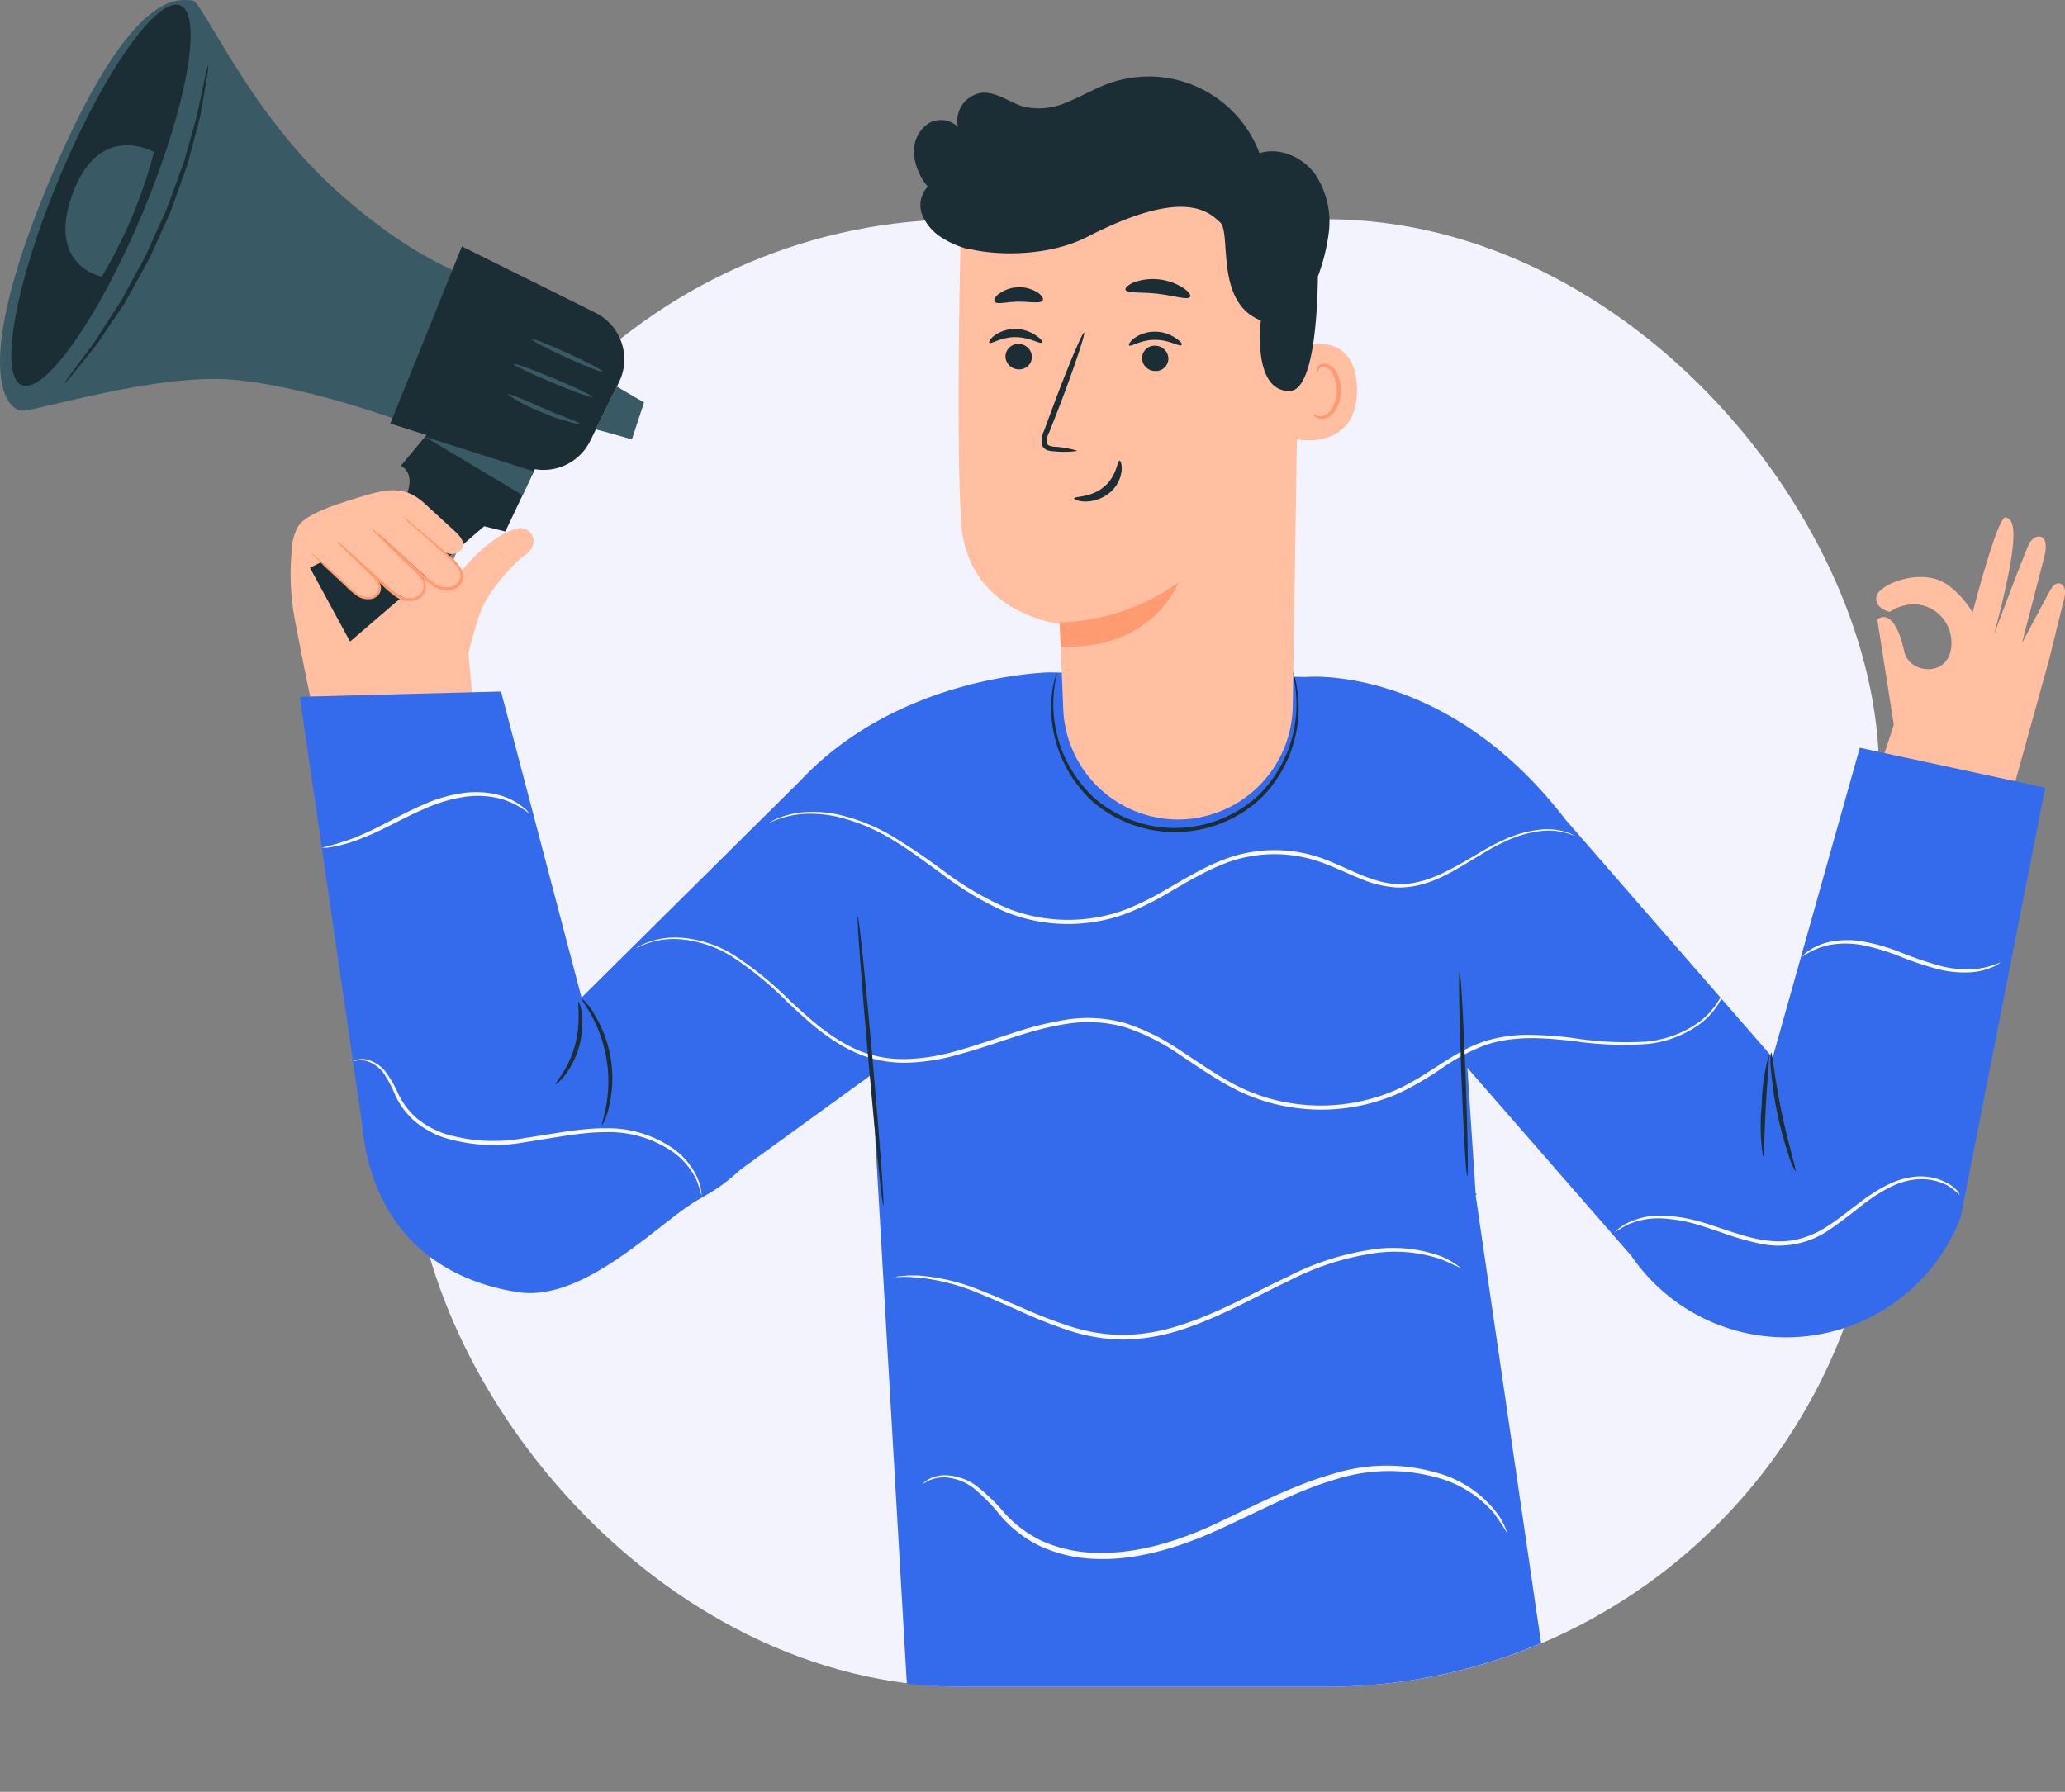 <svg xmlns="http://www.w3.org/2000/svg" xmlns:xlink="http://www.w3.org/1999/xlink" viewBox="0 0 292.64 253.99"><rect x="0" y="0" width="292.64" height="253.99" fill="#808080" stroke="none"/><defs><style>.cls-1,.cls-11{fill:none;}.cls-2{fill:#f2f3fd;}.cls-3{clip-path:url(#clip-path);}.cls-4{fill:#ffbfa0;}.cls-5{fill:#395a64;}.cls-6{fill:#1b2e35;}.cls-7{fill:#ff515f;}.cls-8{fill:#346bec;}.cls-9{fill:#fafafa;}.cls-10{fill:#ff9a71;}.cls-11{stroke:#ffbfa0;stroke-miterlimit:10;}</style><clipPath id="clip-path" transform="translate(-14.69 -12.59)"><path class="cls-1" d="M322.67,0H0V202.51H78.59a78.39,78.39,0,0,0,72.74,49.18H202.6a78.39,78.39,0,0,0,72.74-49.18h47.33Z"/></clipPath></defs><title>Ресурс 22</title><g id="Слой_2" data-name="Слой 2"><g id="OBJECTS"><rect class="cls-2" x="58.26" y="31.07" width="208.03" height="208.03" rx="78.38" ry="78.38"/><g class="cls-3"><path class="cls-4" d="M300.3,123.33l4.78-17.25s1.72-7,2.14-8.64c.54-2.17-1-2.85-1.87-1.37-.34.56-4.12,7.69-4.12,7.69l3.13-12.1c1-3.81-1.38-3.42-2.08-2.05s-5,12.9-5,12.9c4-15,2.76-16.34,1.63-16.58s-4.67,13.5-4.67,13.5a12.83,12.83,0,0,0-3.63-4c-3.63-2.49-9.67,0-10,1.7s1.87,2.19,1.87,2.19c4.54-2.93,9.2.62,8.73,5s-6,3.73-6.65.65c-1.5-6.77-3.83-4.57-3.83-4.57l2.34,14.94-2.47,7.51" transform="translate(-14.69 -12.59)"/><path class="cls-4" d="M58.95,114.41h.34c-1.06-5-2-9.69-2.87-14.31A35.11,35.11,0,0,1,56,91a7.82,7.82,0,0,1,.92-3.75c.37-.6,1.3-1.85,6.85-3.6,4.2-1.33,6.34-2,8.41-1.26A8.26,8.26,0,0,1,76,85.27a2.14,2.14,0,0,0-1.72.4c-2,1.91,2.89,9.6,4,9.56a1.36,1.36,0,0,0,1-.64l.17-.2c3.3-4.55,7.42-7,9.12-6.94a1.9,1.9,0,0,1,1.16,3.26,2,2,0,0,1-.62.54c-.11.06-.24.17-.36.24a28.24,28.24,0,0,0-3.93,4.31,15,15,0,0,0-2.41,4.6c-.58,1.83-1,3.44-1.34,4.8l.85,9" transform="translate(-14.69 -12.59)"/><path class="cls-5" d="M83.5,52.53s-8.76-1.68-21.34-13.11S43.38,12.51,41.88,12.63s-8.13-2.73-19.81,24.7-6.6,33.59-4.12,33.47,19.17-5.29,29.71-4.39,24.2,6,24.2,6Z" transform="translate(-14.69 -12.59)"/><path class="cls-6" d="M102.41,66.77,99.6,72.5l-1.26,2.57a7.37,7.37,0,0,1-9.51,3.54L70,72.63,80.15,47.52l18.92,9.4A7.37,7.37,0,0,1,102.41,66.77Z" transform="translate(-14.69 -12.59)"/><path class="cls-6" d="M91.91,76.11,86.3,87.93l-3-.74-19,16.34L58.61,93.06s11.33-5.27,13.34-9.42-.47-5-.47-5l5.23-6.29Z" transform="translate(-14.69 -12.59)"/><ellipse class="cls-6" cx="29" cy="40.27" rx="29.16" ry="6.41" transform="translate(-34.03 38.91) rotate(-67.32)"/><polygon class="cls-5" points="89.55 62.28 84.45 60.84 87.41 54.8 91.27 57.05 89.55 62.28"/><polygon class="cls-5" points="60.21 61.91 74.05 70.19 75.65 66.82 60.21 61.91"/><polygon class="cls-5" points="87.41 54.8 84.45 60.84 85.5 61.14 87.87 55.07 87.41 54.8"/><ellipse class="cls-5" cx="93.09" cy="66.54" rx="0.32" ry="6.04" transform="translate(-18.91 114.15) rotate(-67.3)"/><ellipse class="cls-5" cx="95.09" cy="62.98" rx="0.32" ry="5.53" transform="translate(-16.45 110.64) rotate(-65.41)"/><path class="cls-5" d="M96.8,72.64c0,.09-.63,0-1.6-.3-.48-.13-1.06-.31-1.69-.5s-1.29-.52-2-.81a21.46,21.46,0,0,1-4.89-2.55c.08-.18,2.36.76,5.14,2,.7.29,1.34.62,2,.85s1.16.44,1.62.63C96.27,72.28,96.83,72.55,96.8,72.64Z" transform="translate(-14.69 -12.59)"/><path class="cls-5" d="M36.51,34.15S28.81,29.67,25,40,29.12,51.8,29.12,51.8A68.12,68.12,0,0,0,36.51,34.15Z" transform="translate(-14.69 -12.59)"/><path class="cls-6" d="M44.21,21.74a11.4,11.4,0,0,1-.24,2c-.2,1.26-.49,3.08-.91,5.32l-.94,3.61-.53,2-.28,1.05c-.1.35-.24.7-.36,1.06L39.36,41.2l-.42,1.17c-.14.39-.33.77-.5,1.16l-1.06,2.35-1.06,2.35c-.18.38-.33.78-.54,1.14l-.6,1.09-2.3,4.14c-.19.33-.36.66-.55,1l-.6.91L30.57,58.2l-2.08,3.1c-1.4,1.79-2.57,3.21-3.38,4.19A11.5,11.5,0,0,1,23.8,67a11.54,11.54,0,0,1,1.11-1.64L28.13,61l2-3.12,1.12-1.73.59-.9c.19-.31.35-.64.54-1l2.25-4.13.59-1.08c.2-.36.35-.75.53-1.14l1.05-2.33,1.05-2.33c.17-.39.36-.76.5-1.15L38.76,41l1.61-4.42c.12-.35.27-.7.37-1l.29-1,.56-2,1-3.57,1.11-5.26A11.66,11.66,0,0,1,44.21,21.74Z" transform="translate(-14.69 -12.59)"/><path class="cls-7" d="M224.65,181.57" transform="translate(-14.69 -12.59)"/><path class="cls-7" d="M138.31,167.24" transform="translate(-14.69 -12.59)"/><path class="cls-8" d="M97.1,154,85.69,110.61l-28.51.75L66,171.86C67.18,185,74.92,193.64,88,195.74c7.82,1.25,16.3-6.2,22.58-11,4.1-3.15,4.83-2.53,9.06-6.37L138,165.06l.45,2.18h-.12l5.36,92.43,38.42,6.92,53.92-.92L223.81,182c.11,0,.22-.23,0-.23l-1.17-17.82,23.24,26.66a26.54,26.54,0,0,0,46.65-5.43l12-60.94-26.28-5.66L265.9,162.5l-29.37-33.75c-16.93-22.06-36.71-20.2-36.71-20.2l-36.45-.65h-.08c-1.08.06-21.45.67-35.26,15.43Z" transform="translate(-14.69 -12.59)"/><path class="cls-9" d="M238,131.15s-.39-.19-1.17-.43a9.17,9.17,0,0,0-3.52-.36,16.28,16.28,0,0,0-5.39,1.55c-2,.89-4.1,2.32-6.53,3.72s-5.3,2.84-8.71,2.76a15.24,15.24,0,0,1-5-1.17c-1.64-.64-3.26-1.44-5-2.11a19.65,19.65,0,0,0-11.2-1.06c-3.91.75-7.5,2.94-11.17,5.07a42.17,42.17,0,0,1-5.68,2.84,23.19,23.19,0,0,1-6,1.46,23.66,23.66,0,0,1-11.49-1.59,43.85,43.85,0,0,1-9-5.38c-2.66-1.93-5.11-3.76-7.51-5.15a27,27,0,0,0-6.89-2.84,17.18,17.18,0,0,0-5.59-.47,14.39,14.39,0,0,0-4.61,1.31,1.26,1.26,0,0,1,.27-.17c.19-.1.46-.26.83-.43a12.69,12.69,0,0,1,3.48-.94,17,17,0,0,1,5.7.37,26.93,26.93,0,0,1,7,2.8,90.59,90.59,0,0,1,7.59,5.11,43.81,43.81,0,0,0,9,5.27,23.18,23.18,0,0,0,11.22,1.52,22.68,22.68,0,0,0,5.86-1.43,41.88,41.88,0,0,0,5.59-2.8c3.66-2.12,7.31-4.36,11.36-5.13a20.16,20.16,0,0,1,11.52,1.13c3.42,1.4,6.53,3.2,9.79,3.3s6.08-1.31,8.49-2.63,4.54-2.77,6.6-3.65a16.17,16.17,0,0,1,5.51-1.47,8.84,8.84,0,0,1,3.57.48A5.05,5.05,0,0,1,238,131.15Z" transform="translate(-14.69 -12.59)"/><path class="cls-9" d="M259.15,152.75a6.56,6.56,0,0,1-.62,1.6,10.32,10.32,0,0,1-3.3,3.64,15.2,15.2,0,0,1-7.33,2.6,47.84,47.84,0,0,1-10.32-.45c-3.76-.38-8-.85-12.29.55a27.91,27.91,0,0,0-6.09,3.2,44.05,44.05,0,0,1-6.41,3.73,27.19,27.19,0,0,1-15.68,1.83,26.16,26.16,0,0,1-8-2.79c-2.53-1.36-4.88-3-7.32-4.62a30.33,30.33,0,0,0-7.62-3.83,19.09,19.09,0,0,0-8.18-.51c-5.41.79-10.32,3-15.21,4.29a29.27,29.27,0,0,1-7.33,1.23,17.41,17.41,0,0,1-6.92-1.17c-4.25-1.75-7.37-4.73-10.15-7.32a48.77,48.77,0,0,0-7.92-6.52,16.43,16.43,0,0,0-7.24-2.47,11.52,11.52,0,0,0-4.81.58c-1,.39-1.55.72-1.57.69a7.14,7.14,0,0,1,1.52-.8,11.27,11.27,0,0,1,4.87-.7,16.5,16.5,0,0,1,7.4,2.42,48.35,48.35,0,0,1,8,6.5c2.79,2.56,5.91,5.49,10,7.17a16.93,16.93,0,0,0,6.72,1.1,28.84,28.84,0,0,0,7.19-1.23c2.42-.68,4.86-1.54,7.39-2.35a46.59,46.59,0,0,1,7.89-2,19.66,19.66,0,0,1,8.43.52,30.82,30.82,0,0,1,7.77,3.89c2.45,1.59,4.8,3.26,7.28,4.6a25.62,25.62,0,0,0,7.79,2.74,26.69,26.69,0,0,0,15.36-1.76c4.58-2,8.18-5.47,12.57-6.9a20.4,20.4,0,0,1,6.49-.93,53,53,0,0,1,6,.43,48.27,48.27,0,0,0,10.24.54,15.09,15.09,0,0,0,7.23-2.45,10.5,10.5,0,0,0,3.33-3.51C259,153.31,259.12,152.73,259.15,152.75Z" transform="translate(-14.69 -12.59)"/><path class="cls-9" d="M292.4,182a8.71,8.71,0,0,0-1.59-1.3,8,8,0,0,0-5.41-.81c-2.34.41-4.81,1.93-7.28,3.89-1.25,1-2.55,2-4,3a12.62,12.62,0,0,1-10.43,2,39.63,39.63,0,0,1-4.82-1.41c-1.51-.52-2.92-1-4.28-1.38a21,21,0,0,0-3.83-.65,10.74,10.74,0,0,0-5.48.88,20.42,20.42,0,0,0-1.77,1.08s.11-.15.38-.39a3.39,3.39,0,0,1,.52-.41,5,5,0,0,1,.77-.48,10.52,10.52,0,0,1,5.61-1.09,20.71,20.71,0,0,1,3.93.59c1.39.34,2.83.84,4.33,1.34,3,1,6.41,2.15,10,1.49a13.49,13.49,0,0,0,4.79-2.06c1.44-.93,2.73-2,4-2.94,2.51-1.95,5.08-3.5,7.55-3.87a8,8,0,0,1,5.6,1,5.42,5.42,0,0,1,1.17,1A1.85,1.85,0,0,1,292.4,182Z" transform="translate(-14.69 -12.59)"/><path class="cls-9" d="M298.18,149a3.06,3.06,0,0,1-1,.62,9.1,9.1,0,0,1-3.09.78,15.17,15.17,0,0,1-4.71-.42,46.82,46.82,0,0,1-5.45-1.82,30.47,30.47,0,0,0-5.42-1.62,13.07,13.07,0,0,0-4.56,0,10.42,10.42,0,0,0-3.86,1.67,3,3,0,0,1,.85-.8,8.1,8.1,0,0,1,2.92-1.28,12.75,12.75,0,0,1,4.73-.11,28.42,28.42,0,0,1,5.54,1.6,53.88,53.88,0,0,0,5.38,1.84,15.85,15.85,0,0,0,4.55.54A12.37,12.37,0,0,0,298.18,149Z" transform="translate(-14.69 -12.59)"/><path class="cls-9" d="M221.88,192.46a29.72,29.72,0,0,0-3-1.38,20.35,20.35,0,0,0-8.88-.92,38.07,38.07,0,0,0-12.69,4c-4.56,2.15-9.4,5-15,6.85a27.94,27.94,0,0,1-8.47,1.46,25.9,25.9,0,0,1-7.89-1.36,66.61,66.61,0,0,1-6.71-2.67c-2.06-.91-4-1.79-5.75-2.49a29.86,29.86,0,0,0-8.7-2.27c-.53,0-1-.08-1.41-.09l-1,0a4.71,4.71,0,0,1-.86,0,4.6,4.6,0,0,1,.86-.11l1-.09c.41,0,.89,0,1.43,0a28.52,28.52,0,0,1,8.84,2.11c1.8.68,3.72,1.54,5.79,2.42a68.42,68.42,0,0,0,6.68,2.6,25.59,25.59,0,0,0,7.72,1.3,27.61,27.61,0,0,0,8.29-1.45c5.54-1.79,10.37-4.64,15-6.78a37.71,37.71,0,0,1,12.89-4,19.89,19.89,0,0,1,9,1.12A11.57,11.57,0,0,1,221.88,192.46Z" transform="translate(-14.69 -12.59)"/><path class="cls-9" d="M64.72,163.06a1.54,1.54,0,0,1,.55-.26,3,3,0,0,1,1.74.07,5,5,0,0,1,2.27,1.57,16.56,16.56,0,0,1,1.82,3.13A10.7,10.7,0,0,0,73.64,171a12.43,12.43,0,0,0,4.26,2.35,24,24,0,0,0,11.21.54c4-.58,7.83-1.4,11.41-1.37a16.17,16.17,0,0,1,9,2.5,10.2,10.2,0,0,1,4.11,4.78,6.19,6.19,0,0,1,.48,2.27,20.11,20.11,0,0,0-.7-2.18,10.28,10.28,0,0,0-4.13-4.51,16,16,0,0,0-8.79-2.31c-3.5,0-7.29.82-11.32,1.41a24.15,24.15,0,0,1-11.47-.61,12.8,12.8,0,0,1-4.41-2.5,11,11,0,0,1-2.6-3.57A17,17,0,0,0,69,164.64a4.85,4.85,0,0,0-2.08-1.56A3.23,3.23,0,0,0,64.72,163.06Z" transform="translate(-14.69 -12.59)"/><path class="cls-9" d="M145.42,223a2.42,2.42,0,0,1,.71-.63,4.72,4.72,0,0,1,2.66-.66,7.83,7.83,0,0,1,4.11,1.38A26,26,0,0,1,157,227a16.81,16.81,0,0,0,5.33,4,19.55,19.55,0,0,0,7.46,1.69c5.47.22,11.41-1.4,17.15-4.1s11.21-5.55,16.62-7.07a25.43,25.43,0,0,1,14.72-.18,16,16,0,0,1,8.31,5.41,9.73,9.73,0,0,1,1.72,3.22,31.62,31.62,0,0,0-2-3,16.16,16.16,0,0,0-8.21-5,25.14,25.14,0,0,0-14.29.37c-5.28,1.54-10.64,4.44-16.48,7.1s-11.93,4.39-17.58,4.11a20.12,20.12,0,0,1-7.76-1.85,17.29,17.29,0,0,1-5.49-4.25,26.78,26.78,0,0,0-3.94-4,7.63,7.63,0,0,0-3.83-1.44A5.07,5.07,0,0,0,145.42,223Z" transform="translate(-14.69 -12.59)"/><path class="cls-9" d="M89.68,127.9a11.71,11.71,0,0,0-4-2.08,13.07,13.07,0,0,0-4.87-.32A21.25,21.25,0,0,0,75,127.17c-2,.85-3.81,1.82-5.51,2.66a41.05,41.05,0,0,1-4.62,2,18.39,18.39,0,0,1-3.3.84,4,4,0,0,1-1.25.08,40.46,40.46,0,0,0,4.39-1.32,49.25,49.25,0,0,0,4.52-2.1c1.67-.86,3.5-1.85,5.52-2.72a20.69,20.69,0,0,1,6-1.67,12.85,12.85,0,0,1,5.05.46,9.05,9.05,0,0,1,3,1.59A3.38,3.38,0,0,1,89.68,127.9Z" transform="translate(-14.69 -12.59)"/><path class="cls-6" d="M100,172.08c-.1,0,.28-1,.59-2.73a19.4,19.4,0,0,0-2.13-12.91c-.83-1.5-1.51-2.33-1.43-2.4a7.9,7.9,0,0,1,1.8,2.18A17.39,17.39,0,0,1,101,169.43,7.9,7.9,0,0,1,100,172.08Z" transform="translate(-14.69 -12.59)"/><path class="cls-6" d="M93.44,166.28c-.15-.11,1.85-2.21,2.74-5.54s.31-6.15.5-6.17a4.19,4.19,0,0,1,.46,1.82A12.25,12.25,0,0,1,94.76,165C94.05,165.88,93.48,166.33,93.44,166.28Z" transform="translate(-14.69 -12.59)"/><ellipse class="cls-6" cx="138.06" cy="163" rx="0.3" ry="20.59" transform="translate(-28.5 0.18) rotate(-5.05)"/><path class="cls-6" d="M197.68,107.23a2.77,2.77,0,0,1,.25.62,12.87,12.87,0,0,1,.5,1.85,17.55,17.55,0,0,1-.11,7,18.18,18.18,0,0,1-5,9.1,17.89,17.89,0,0,1-23.66.52,18.18,18.18,0,0,1-5.41-8.87,17.55,17.55,0,0,1-.42-7,12.88,12.88,0,0,1,.42-1.87,2.78,2.78,0,0,1,.22-.63c.07,0-.22.89-.41,2.53a18.27,18.27,0,0,0,.59,6.87,18,18,0,0,0,5.37,8.57,17.48,17.48,0,0,0,22.91-.5,18,18,0,0,0,5-8.79,18.26,18.26,0,0,0,.29-6.89C197.94,108.11,197.61,107.25,197.68,107.23Z" transform="translate(-14.69 -12.59)"/><path class="cls-6" d="M264.53,176.56a29.32,29.32,0,0,1-.19-7.22,29.31,29.31,0,0,1,1-7.15c.17,0-.19,3.23-.41,7.19S264.71,176.55,264.53,176.56Z" transform="translate(-14.69 -12.59)"/><path class="cls-6" d="M269.15,178.65a9.45,9.45,0,0,1-1-2.35,51.09,51.09,0,0,1-2.48-12,9.45,9.45,0,0,1,0-2.55c.18,0,.52,3.84,1.5,8.5S269.32,178.59,269.15,178.65Z" transform="translate(-14.69 -12.59)"/><ellipse class="cls-6" cx="222.08" cy="164.82" rx="0.3" ry="14.5" transform="translate(-20.72 -4.15) rotate(-2.15)"/><path class="cls-4" d="M181.37,128.75h0a16.32,16.32,0,0,1-16-15.63c-.26-6.31-.48-12.1-.48-12.1s-13.2-1.4-14-14.49,0-43.28,0-43.28h0a45.58,45.58,0,0,1,46,3.53l2,1.4-1,64.5A16.31,16.31,0,0,1,181.37,128.75Z" transform="translate(-14.69 -12.59)"/><path class="cls-10" d="M164.87,100.83a30.49,30.49,0,0,0,16.84-5.68s-3.58,9.62-16.71,9.08Z" transform="translate(-14.69 -12.59)"/><path class="cls-4" d="M198,61.83c.22-.11,8.87-3.1,9,5.87s-8.89,7.27-8.91,7S198,61.83,198,61.83Z" transform="translate(-14.69 -12.59)"/><path class="cls-10" d="M200.79,71.26s.16.11.42.22a1.56,1.56,0,0,0,1.17,0c.94-.36,1.71-1.88,1.73-3.5a5.16,5.16,0,0,0-.47-2.23,1.81,1.81,0,0,0-1.2-1.18.8.8,0,0,0-.91.44c-.12.25-.06.43-.1.45s-.19-.15-.13-.52a1,1,0,0,1,.34-.57,1.18,1.18,0,0,1,.86-.24,2.2,2.2,0,0,1,1.65,1.36,5.3,5.3,0,0,1,.58,2.49c0,1.81-.92,3.51-2.21,3.91a1.67,1.67,0,0,1-1.43-.21C200.81,71.48,200.76,71.28,200.79,71.26Z" transform="translate(-14.69 -12.59)"/><path class="cls-6" d="M157.18,63.06A1.87,1.87,0,0,0,159,64.94a1.79,1.79,0,0,0,1.93-1.69,1.87,1.87,0,0,0-1.8-1.89A1.79,1.79,0,0,0,157.18,63.06Z" transform="translate(-14.69 -12.59)"/><path class="cls-6" d="M154.9,61.18c.23.24,1.65-.81,3.67-.8s3.49,1,3.71.77-.13-.55-.77-1a5.14,5.14,0,0,0-3-.92,4.93,4.93,0,0,0-2.92.94C155,60.63,154.79,61.07,154.9,61.18Z" transform="translate(-14.69 -12.59)"/><path class="cls-6" d="M176.53,63.29a1.87,1.87,0,0,0,1.81,1.89,1.79,1.79,0,0,0,1.93-1.69,1.87,1.87,0,0,0-1.8-1.89A1.79,1.79,0,0,0,176.53,63.29Z" transform="translate(-14.69 -12.59)"/><path class="cls-6" d="M174.71,61.56c.23.24,1.65-.81,3.67-.8s3.49,1,3.71.77-.13-.55-.77-1a5.14,5.14,0,0,0-3-.92,4.94,4.94,0,0,0-2.92.94C174.81,61,174.6,61.45,174.71,61.56Z" transform="translate(-14.69 -12.59)"/><path class="cls-6" d="M167.4,76.5a13.34,13.34,0,0,0-3.27-.59c-.51-.05-1-.16-1.09-.51a2.62,2.62,0,0,1,.34-1.53L164.9,70c2.11-5.58,3.64-10.17,3.42-10.25s-2.12,4.37-4.23,10l-1.46,3.94a3,3,0,0,0-.27,2,1.29,1.29,0,0,0,.85.75,3.49,3.49,0,0,0,.87.12A13.1,13.1,0,0,0,167.4,76.5Z" transform="translate(-14.69 -12.59)"/><path class="cls-6" d="M173.33,77.89c-.33,0-.33,2.17-2.2,3.72s-4.2,1.31-4.22,1.62c0,.14.52.42,1.5.45a5.45,5.45,0,0,0,3.52-1.23,4.74,4.74,0,0,0,1.71-3.12C173.72,78.42,173.48,77.88,173.33,77.89Z" transform="translate(-14.69 -12.59)"/><path class="cls-6" d="M174.19,53.66c.2.55,2.21.29,4.57.57s4.28.93,4.59.44c.14-.24-.19-.75-1-1.28a8,8,0,0,0-7-.77C174.54,53,174.1,53.4,174.19,53.66Z" transform="translate(-14.69 -12.59)"/><path class="cls-6" d="M155.64,55.35c.35.46,1.74,0,3.41,0s3.08.31,3.41-.17c.14-.23-.08-.69-.7-1.12a4.94,4.94,0,0,0-5.5.17C155.68,54.65,155.49,55.12,155.64,55.35Z" transform="translate(-14.69 -12.59)"/><path class="cls-6" d="M144.23,34.6A4.84,4.84,0,0,1,146,30.27a3.43,3.43,0,0,1,4.45.33,4,4,0,0,1,3.44-4.86c2.14-.14,4,1.48,6,2a9.74,9.74,0,0,0,6.12-.71c1.94-.78,3.75-1.86,5.72-2.58a16.77,16.77,0,0,1,21.45,9.85c2.87-.9,6.13.56,7.9,3a12.21,12.21,0,0,1,1.87,8.6,27.32,27.32,0,0,1-1.5,5.88c0,.17,0,.33,0,.5-.14,7.21-1,15.68-4,15.73-5.36.08-4.08-10-4.08-10-6.58-2.54-4.13-12.4-5.77-13.9s-5.09-5-18.86,2.07c-5.35,2.73-12.46,2.65-16.35,1.77l-.34-.07-.08,0-.11,0a12.4,12.4,0,0,1-3.53-1.5,7,7,0,0,1-2.91-3.24,3.82,3.82,0,0,1,.75-4.1A8.4,8.4,0,0,1,144.23,34.6Z" transform="translate(-14.69 -12.59)"/><path class="cls-11" d="M72.55,87.08" transform="translate(-14.69 -12.59)"/><path class="cls-4" d="M62.61,89.18a42.35,42.35,0,0,1,4.6,4.43c.75.72,1.56,1.67,1.26,2.67a2.13,2.13,0,0,1-2.34,1.08,2.09,2.09,0,0,1-.49-.19,5.47,5.47,0,0,1-1.72-1.34c-.68-.78-2.72-2.71-5.67-5.43l-.71-.06a2.7,2.7,0,0,1,.75-1.84,2.81,2.81,0,0,1,2.4-.72C61.13,88.07,61.81,88.56,62.61,89.18Z" transform="translate(-14.69 -12.59)"/><path class="cls-4" d="M68.16,88.12l5.23,5c.85.82,1.78,1.91,1.43,3a2.22,2.22,0,0,1-2.66,1.23,6.48,6.48,0,0,1-2.69-1.73L63,89.83l-.64-.41s-1.71-1.78-.6-3S65.48,85.54,68.16,88.12Z" transform="translate(-14.69 -12.59)"/><path class="cls-4" d="M73.63,87l5,4.8c.81.78,1.7,1.82,1.37,2.89a2.12,2.12,0,0,1-2.54,1.17,6.17,6.17,0,0,1-2.56-1.65l-6.15-5.59-.61-.39s-1.63-1.69-.57-2.85S71.08,84.59,73.63,87Z" transform="translate(-14.69 -12.59)"/><path class="cls-4" d="M74.91,84l4.2,3.85c.68.63,1.43,1.45,1.17,2.3a1.74,1.74,0,0,1-2.09.89A5.38,5.38,0,0,1,76,89.72l-5.17-4.48-.51-.31s-1.37-1.36-.51-2.25S72.76,82,74.91,84Z" transform="translate(-14.69 -12.59)"/><path class="cls-10" d="M62.43,89.31a5,5,0,0,1,.67.56l1.75,1.61,2.57,2.41a3.75,3.75,0,0,1,1.23,1.74,1.45,1.45,0,0,1-.23,1.16,1.82,1.82,0,0,1-1,.69,2.79,2.79,0,0,1-2.23-.5,13.56,13.56,0,0,1-1.59-1.38L61,93.18l-1.7-1.66a5,5,0,0,1-.6-.64,5,5,0,0,1,.67.55L61.19,93l2.59,2.38a13.91,13.91,0,0,0,1.56,1.34,2.52,2.52,0,0,0,2,.46,1.32,1.32,0,0,0,1-1.51,3.56,3.56,0,0,0-1.14-1.6L64.7,91.63,63,90A5,5,0,0,1,62.43,89.31Z" transform="translate(-14.69 -12.59)"/><path class="cls-10" d="M67.15,87.33A6.39,6.39,0,0,1,68,88l2.22,2,3.26,3.07A4.77,4.77,0,0,1,75,95.37a1.84,1.84,0,0,1-.29,1.47,2.31,2.31,0,0,1-1.26.87,3.54,3.54,0,0,1-2.83-.64,17.25,17.25,0,0,1-2-1.75l-3.24-3.09-2.16-2.1a6.39,6.39,0,0,1-.76-.81,6.39,6.39,0,0,1,.86.7l2.24,2,3.3,3a17.67,17.67,0,0,0,2,1.7,3.21,3.21,0,0,0,2.54.58,1.67,1.67,0,0,0,1.3-1.92,4.53,4.53,0,0,0-1.45-2L70,90.28,67.9,88.15A6.39,6.39,0,0,1,67.15,87.33Z" transform="translate(-14.69 -12.59)"/><path class="cls-10" d="M71.93,85.87a7.45,7.45,0,0,1,.87.71l2.34,2c1,.82,2.18,1.79,3.44,2.95a5.55,5.55,0,0,1,1.67,2.16,1.88,1.88,0,0,1-.15,1.51,2.27,2.27,0,0,1-1.21,1A3.41,3.41,0,0,1,76,95.61a15.25,15.25,0,0,1-2.05-1.76l-3.28-3.12-2.19-2.13a6.53,6.53,0,0,1-.77-.82,6.52,6.52,0,0,1,.87.71l2.27,2,3.33,3.06a15.5,15.5,0,0,0,2,1.7,3.07,3.07,0,0,0,2.57.48,1.92,1.92,0,0,0,1-.81,1.51,1.51,0,0,0,.12-1.22,5.34,5.34,0,0,0-1.56-2c-1.23-1.16-2.41-2.15-3.38-3s-1.75-1.54-2.27-2A5.81,5.81,0,0,1,71.93,85.87Z" transform="translate(-14.69 -12.59)"/></g></g></g></svg>